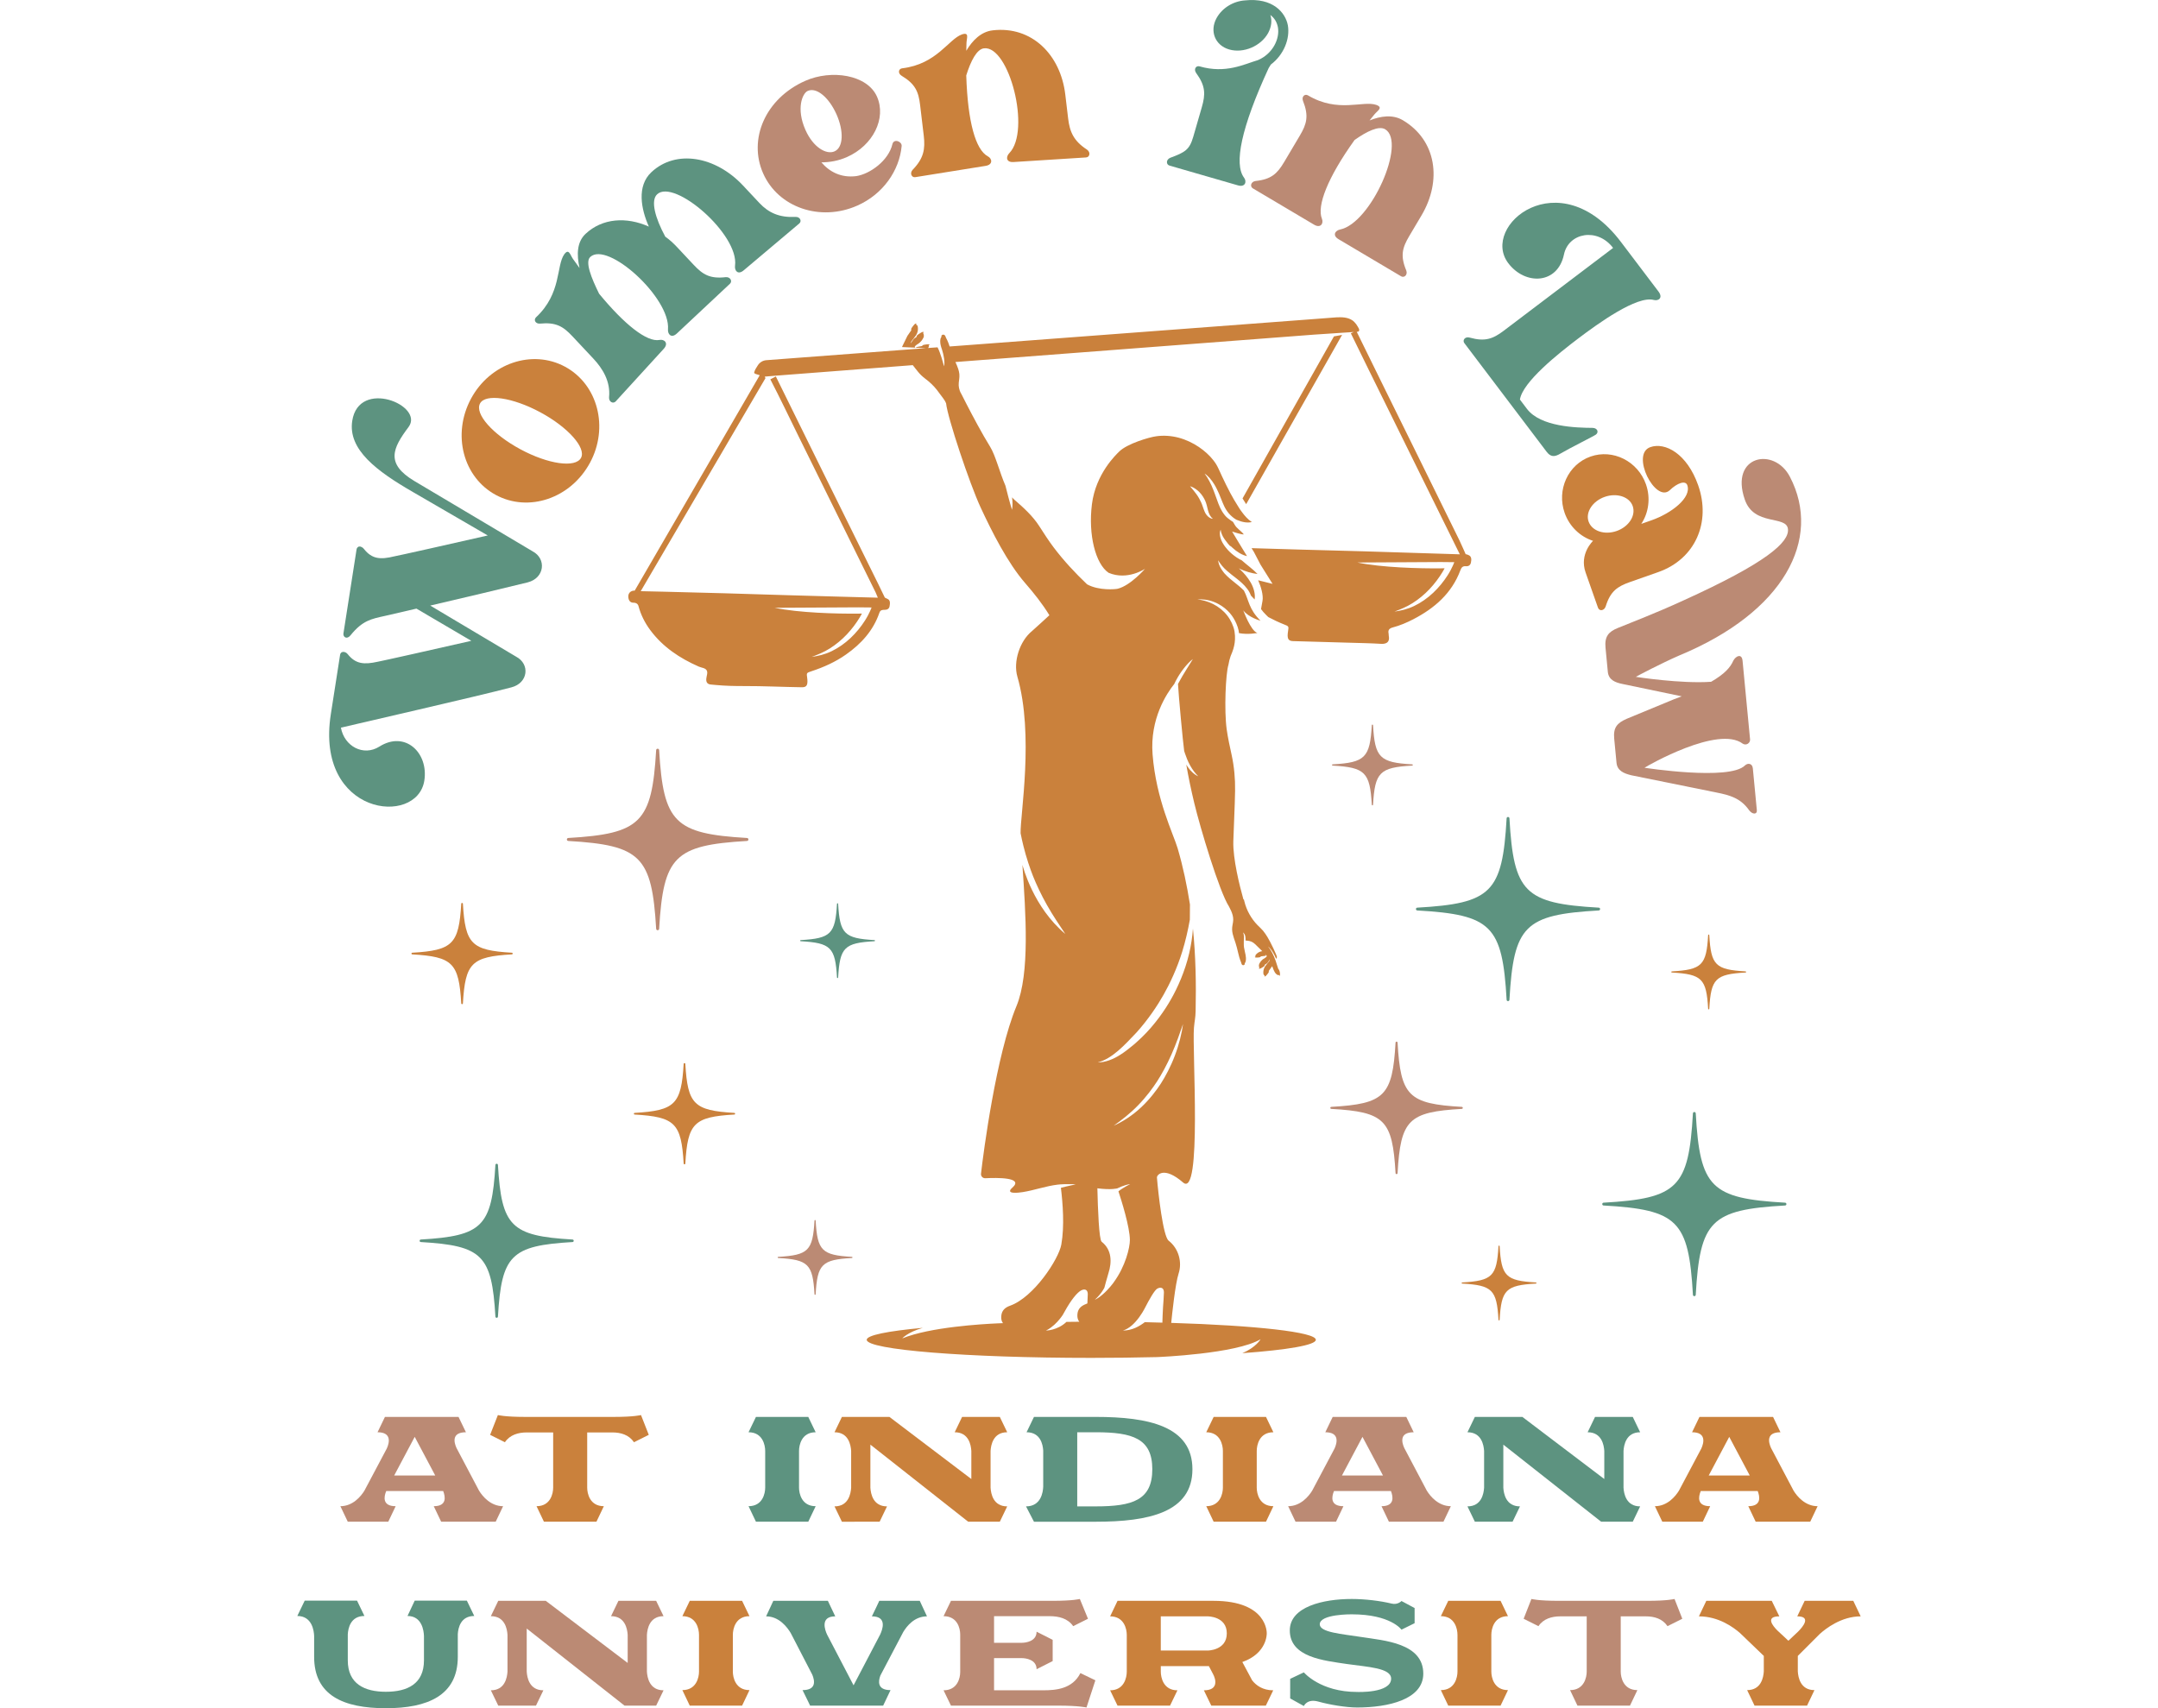 <?xml version="1.0" encoding="utf-8"?>
<!-- Generator: Adobe Illustrator 27.2.0, SVG Export Plug-In . SVG Version: 6.00 Build 0)  -->
<svg version="1.1" id="Layer_1" xmlns="http://www.w3.org/2000/svg" xmlns:xlink="http://www.w3.org/1999/xlink" x="0px" y="0px"
	 viewBox="0 0 225 178.134" style="enable-background:new 0 0 225 178.134;" xml:space="preserve">
<style type="text/css">
	.st0{fill:#5D9380;}
	.st1{fill:#CA813C;}
	.st2{fill:#BB8A74;}
</style>
<g>
	<g>
		<g>
			<g>
				<g>
					<path class="st0" d="M42.601,44.525c-1.655,2.208-2.447,3.819,0.622,5.648l12.309,7.319c1.461,0.768,1.262,2.78-0.505,3.236
						c-2.205,0.542-6.69,1.615-10.169,2.421l8.958,5.331c1.461,0.768,1.268,2.742-0.5,3.199c-3.578,0.944-16.128,3.802-17.771,4.201
						c0.351,1.944,2.341,3.025,4.009,1.975c2.694-1.7,5.141,0.649,4.688,3.546c-0.752,4.817-11.403,3.654-9.75-6.919l0.969-6.209
						c0.059-0.376,0.522-0.381,0.782-0.07c0.837,1.056,1.714,1.116,3.151,0.801c0.156-0.014,6.347-1.399,9.746-2.178l-5.72-3.36
						l-3.279,0.76c-1.437,0.315-2.35,0.481-3.592,2.022c-0.383,0.48-0.799,0.183-0.741-0.193l1.369-8.768
						c0.024-0.151,0.11-0.214,0.198-0.278c0.119-0.02,0.237-0.04,0.338,0.053c0.076,0.012,0.177,0.105,0.24,0.192
						c0.837,1.056,1.715,1.116,3.157,0.763c0.156-0.014,6.347-1.398,9.746-2.178l-7.811-4.535c-3.748-2.166-6.788-4.414-6.318-7.424
						C37.421,39.437,44.263,42.279,42.601,44.525z"/>
				</g>
			</g>
			<path class="st1" d="M58.909,38.238c3.419,1.843,4.594,6.326,2.607,10.014c-2.005,3.722-6.396,5.206-9.815,3.363
				c-3.42-1.842-4.594-6.326-2.589-10.047C51.099,37.879,55.489,36.395,58.909,38.238z M56.343,42.998
				c-2.916-1.572-5.733-1.965-6.293-0.925c-0.578,1.073,1.299,3.209,4.216,4.781c2.883,1.554,5.733,1.965,6.312,0.892
				C61.138,46.706,59.227,44.552,56.343,42.998z"/>
			<g>
				<g>
					<path class="st0" d="M83.336,23.304l-5.794,4.886c-0.611,0.516-0.975,0.025-0.905-0.482c0.44-3.26-6.345-9.112-8.124-7.445
						c-0.694,0.651-0.214,2.445,0.853,4.42c0.448,0.311,0.84,0.674,1.231,1.091l1.719,1.834c0.964,1.028,1.704,1.483,3.354,1.294
						c0.486-0.038,0.714,0.428,0.436,0.688l-5.531,5.183c-0.584,0.547-0.972,0.076-0.929-0.434c0.269-3.279-6.302-9.232-8.108-7.539
						c-0.556,0.521,0.117,2.187,0.927,3.83c2.644,3.212,4.983,5.068,6.293,4.82c0.507-0.104,0.986,0.333,0.446,0.924l-5.009,5.484
						c-0.257,0.281-0.725,0.06-0.693-0.427c0.168-1.652-0.67-3.001-1.634-4.03l-2.187-2.334c-0.964-1.028-1.703-1.483-3.379-1.322
						c-0.487,0.038-0.688-0.4-0.41-0.66c2.669-2.5,2.087-5.349,2.935-6.561c0.48-0.658,0.619,0.047,0.901,0.46l0.696,0.966
						c-0.305-1.384-0.289-2.704,0.628-3.564c1.751-1.641,4.263-1.802,6.6-0.755c-0.804-1.805-1.291-4.219,0.265-5.677
						c2.557-2.396,6.683-1.669,9.548,1.388l1.719,1.834c0.963,1.028,2.098,1.522,3.727,1.444
						C83.424,22.581,83.627,23.058,83.336,23.304z"/>
				</g>
			</g>
			<path class="st2" d="M94.01,15.226c-0.239,2.564-1.94,5.025-4.623,6.213c-3.866,1.712-8.246,0.194-9.819-3.359
				c-1.573-3.553,0.212-7.801,4.392-9.651c2.716-1.203,6.459-0.653,7.477,1.646c1.003,2.264-0.409,5.097-3.126,6.3
				c-0.905,0.401-1.799,0.547-2.669,0.557c0.857,0.995,2.055,1.631,3.634,1.432c1.443-0.222,3.367-1.616,3.771-3.336
				C93.196,14.42,94.05,14.75,94.01,15.226z M83.977,13.545c0.817,1.846,2.197,2.61,3.033,2.239c0.94-0.416,0.969-2.137,0.214-3.844
				c-0.772-1.741-2.065-2.876-3.006-2.46C83.661,9.727,82.989,11.316,83.977,13.545z"/>
			<path class="st1" d="M113.236,16.418l-7.564,0.479c-0.798,0.051-0.799-0.56-0.44-0.926c2.293-2.359-0.028-11.243-2.637-10.933
				c-0.756,0.09-1.378,1.314-1.851,2.828c0.154,4.853,0.977,7.747,2.244,8.431c0.462,0.234,0.565,0.874-0.225,1l-7.333,1.177
				c-0.376,0.06-0.605-0.404-0.277-0.766c1.159-1.189,1.326-2.165,1.16-3.564l-0.378-3.177c-0.166-1.4-0.491-2.205-1.936-3.069
				c-0.415-0.258-0.317-0.73,0.061-0.774c3.631-0.431,4.852-3.069,6.254-3.542c0.776-0.245,0.47,0.405,0.453,0.905l-0.019,0.808
				c0.64-1.073,1.529-1.984,2.739-2.128c4.085-0.485,7.09,2.534,7.583,6.694l0.297,2.496c0.166,1.4,0.58,2.347,1.973,3.251
				C113.737,15.89,113.616,16.394,113.236,16.418z"/>
			<g>
				<g>
					<path class="st0" d="M121.937,17.267c-0.366-0.106-0.375-0.624,0.076-0.811c1.556-0.581,2.008-0.838,2.4-2.192l0.889-3.074
						c0.392-1.354,0.405-2.222-0.59-3.581c-0.281-0.399-0.008-0.795,0.358-0.689c2.744,0.794,4.667-0.236,6.098-0.655
						c1.493-0.638,2.299-2.19,2.067-3.446c-0.118-0.55-0.363-0.938-0.785-1.258c0.192,0.571,0.121,1.225-0.226,1.878
						c-0.752,1.368-2.565,2.152-4.066,1.719c-1.464-0.424-2.065-1.906-1.313-3.274c0.585-1.06,1.738-1.758,2.952-1.842
						c2.905-0.31,4.234,1.264,4.481,2.604c0.236,1.377-0.407,3.054-1.776,4.086L132.274,7.1c-2.872,6.227-3.629,10.005-2.571,11.421
						c0.318,0.409,0.138,1.031-0.63,0.809L121.937,17.267z"/>
				</g>
			</g>
			<path class="st2" d="M146.084,28.812l-6.518-3.866c-0.687-0.408-0.344-0.913,0.158-1.013c3.223-0.656,6.956-9.113,4.696-10.454
				c-0.655-0.389-1.893,0.205-3.188,1.12c-2.828,3.946-3.943,6.871-3.407,8.207c0.205,0.476-0.126,1.033-0.813,0.624l-6.388-3.789
				c-0.327-0.194-0.205-0.698,0.277-0.765c1.651-0.171,2.275-0.775,2.994-1.987l1.632-2.752c0.719-1.212,0.95-2.049,0.328-3.613
				c-0.172-0.456,0.192-0.772,0.52-0.577c3.144,1.865,5.717,0.513,7.117,0.99c0.765,0.277,0.127,0.607-0.191,0.994l-0.507,0.629
				c1.16-0.463,2.42-0.646,3.468-0.024c3.537,2.099,4.087,6.321,1.95,9.924l-1.282,2.162c-0.719,1.212-0.95,2.049-0.309,3.581
				C146.795,28.659,146.411,29.006,146.084,28.812z"/>
			<g>
				<g>
					<path class="st0" d="M166.395,45.317c-0.212,0.161-2.781,1.437-3.67,1.967c-0.653,0.399-1.057,0.37-1.471-0.176l-8.575-11.326
						c-0.23-0.304,0.073-0.724,0.568-0.574c1.571,0.435,2.4,0.142,3.524-0.709l11.416-8.644c-1.632-2.156-4.646-1.594-5.123,0.679
						c-0.648,3.118-4.037,3.248-5.807,0.91c-2.943-3.887,5.291-10.742,11.751-2.209l3.908,5.162
						c0.506,0.668-0.003,1.006-0.476,0.886c-1.754-0.487-5.801,2.433-7.926,4.043c-2.034,1.54-5.761,4.505-6.042,6.342l0.735,0.972
						c1.426,1.883,5.166,1.965,6.849,1.98C166.545,44.631,166.729,45.064,166.395,45.317z"/>
				</g>
			</g>
			<path class="st1" d="M166.609,63.365L165.32,59.7c-0.683-1.94,0.777-3.301,0.777-3.301c-1.32-0.424-2.458-1.478-2.963-2.915
				c-0.847-2.407,0.362-5.053,2.698-5.874c2.335-0.821,4.934,0.485,5.78,2.892c0.506,1.437,0.278,2.971-0.486,4.128l1.077-0.379
				c2.084-0.733,4.177-2.357,3.722-3.651c-0.189-0.539-1.051-0.236-1.834,0.524c-1.495,1.374-4.109-3.763-2.025-4.496
				c1.545-0.543,3.829,0.672,4.991,3.977c1.352,3.844-0.283,7.689-4.163,9.054l-2.946,1.036c-1.329,0.468-2.044,0.961-2.536,2.547
				C167.253,63.704,166.748,63.76,166.609,63.365z M168.561,55.371c1.257-0.442,2.021-1.599,1.668-2.605
				c-0.341-0.97-1.661-1.394-2.918-0.952c-1.257,0.442-2.021,1.599-1.681,2.569C165.984,55.389,167.304,55.813,168.561,55.371z"/>
			<path class="st2" d="M182.369,84.492c-0.885-1.255-1.987-1.57-3.429-1.854l-8.858-1.794c-0.783-0.193-1.461-0.473-1.54-1.307
				l-0.239-2.502c-0.112-1.176,0.304-1.636,1.294-2.075l4.932-2.04l0.813-0.307l-6.168-1.286c-0.78-0.155-1.457-0.435-1.537-1.269
				l-0.239-2.503c-0.112-1.176,0.3-1.674,1.294-2.075c0.957-0.397,3.801-1.473,6.843-2.873c8.655-3.926,11.015-6.064,10.884-7.429
				c-0.141-1.479-3.546-0.273-4.504-3.09c-1.586-4.593,3.068-5.535,4.71-2.363c3.374,6.489-0.605,14.101-11.537,18.626
				c-1.911,0.833-4.388,2.141-4.532,2.231c0,0,4.701,0.738,7.855,0.513c1.413-0.824,2-1.492,2.315-2.211
				c0.26-0.484,0.882-0.773,0.959,0.023l0.782,8.19c0.036,0.379-0.393,0.688-0.76,0.455c-2.557-1.937-9.921,2.287-10.245,2.509
				c0,0,8.855,1.374,10.463-0.234c0.316-0.298,0.782-0.227,0.832,0.303l0.417,4.361C183.216,84.947,182.72,84.956,182.369,84.492z"
				/>
		</g>
	</g>
	<path class="st2" d="M77.885,87.384c-7.555-0.444-8.717-1.605-9.161-9.161c-0.012-0.196-0.299-0.196-0.311,0
		c-0.444,7.555-1.605,8.717-9.161,9.161c-0.196,0.012-0.196,0.299,0,0.311c7.555,0.444,8.717,1.605,9.161,9.161
		c0.012,0.196,0.299,0.196,0.311,0c0.444-7.555,1.605-8.717,9.161-9.161C78.081,87.683,78.081,87.396,77.885,87.384z"/>
	<path class="st0" d="M59.692,129.257c-6.413-0.377-7.399-1.363-7.775-7.775c-0.01-0.167-0.254-0.167-0.264,0
		c-0.377,6.413-1.363,7.399-7.775,7.775c-0.167,0.01-0.167,0.254,0,0.264c6.413,0.377,7.399,1.363,7.775,7.775
		c0.01,0.167,0.254,0.167,0.264,0c0.377-6.413,1.363-7.399,7.775-7.775C59.859,129.51,59.859,129.266,59.692,129.257z"/>
	<path class="st1" d="M53.375,99.349c-4.216-0.248-4.864-0.896-5.111-5.111c-0.006-0.109-0.167-0.109-0.173,0
		c-0.248,4.216-0.896,4.864-5.111,5.111c-0.109,0.006-0.109,0.167,0,0.173c4.216,0.248,4.864,0.896,5.111,5.111
		c0.006,0.109,0.167,0.109,0.173,0c0.248-4.216,0.896-4.864,5.111-5.111C53.484,99.516,53.484,99.356,53.375,99.349z"/>
	<path class="st1" d="M76.565,116.052c-4.216-0.248-4.864-0.896-5.111-5.111c-0.006-0.109-0.167-0.109-0.173,0
		c-0.248,4.216-0.896,4.864-5.111,5.111c-0.109,0.006-0.109,0.167,0,0.173c4.216,0.248,4.864,0.896,5.111,5.111
		c0.006,0.109,0.167,0.109,0.173,0c0.248-4.216,0.896-4.864,5.111-5.111C76.675,116.219,76.675,116.059,76.565,116.052z"/>
	<path class="st0" d="M186.118,125.415c-7.734-0.441-8.874-1.58-9.314-9.314c-0.011-0.186-0.283-0.186-0.294,0
		c-0.441,7.734-1.58,8.874-9.314,9.314c-0.186,0.011-0.186,0.283,0,0.294c7.734,0.441,8.874,1.58,9.314,9.314
		c0.011,0.186,0.283,0.186,0.294,0c0.441-7.734,1.58-8.874,9.314-9.314C186.304,125.699,186.304,125.426,186.118,125.415z"/>
	<path class="st0" d="M166.693,94.649c-7.734-0.441-8.874-1.58-9.314-9.314c-0.011-0.186-0.283-0.186-0.294,0
		c-0.441,7.734-1.58,8.874-9.314,9.314c-0.186,0.011-0.186,0.283,0,0.294c7.734,0.441,8.873,1.58,9.314,9.314
		c0.011,0.186,0.283,0.186,0.294,0c0.441-7.734,1.58-8.874,9.314-9.314C166.879,94.932,166.879,94.66,166.693,94.649z"/>
	<path class="st2" d="M147.243,79.707c-3.393-0.193-3.893-0.693-4.086-4.086c-0.005-0.082-0.124-0.082-0.129,0
		c-0.193,3.393-0.693,3.893-4.086,4.086c-0.082,0.005-0.082,0.124,0,0.129c3.393,0.193,3.893,0.693,4.086,4.086
		c0.005,0.082,0.124,0.082,0.129,0c0.193-3.393,0.693-3.893,4.086-4.086C147.324,79.831,147.324,79.711,147.243,79.707z"/>
	<path class="st2" d="M152.415,115.424c-5.564-0.317-6.383-1.137-6.7-6.7c-0.008-0.134-0.204-0.134-0.211,0
		c-0.317,5.564-1.137,6.383-6.7,6.7c-0.134,0.008-0.134,0.204,0,0.211c5.564,0.317,6.383,1.137,6.7,6.7
		c0.008,0.134,0.204,0.134,0.211,0c0.317-5.564,1.137-6.383,6.7-6.7C152.549,115.628,152.549,115.432,152.415,115.424z"/>
	<path class="st1" d="M182,101.296c-3.143-0.179-3.606-0.642-3.785-3.785c-0.004-0.076-0.115-0.076-0.119,0
		c-0.179,3.143-0.642,3.606-3.785,3.785c-0.076,0.004-0.076,0.115,0,0.119c3.143,0.179,3.606,0.642,3.785,3.785
		c0.004,0.076,0.115,0.076,0.119,0c0.179-3.143,0.642-3.606,3.785-3.785C182.076,101.411,182.076,101.301,182,101.296z"/>
	<path class="st1" d="M160.141,133.733c-3.143-0.179-3.606-0.642-3.785-3.785c-0.004-0.076-0.115-0.076-0.119,0
		c-0.179,3.143-0.642,3.606-3.785,3.785c-0.076,0.004-0.076,0.115,0,0.119c3.143,0.179,3.606,0.642,3.785,3.785
		c0.004,0.076,0.115,0.076,0.119,0c0.179-3.143,0.642-3.606,3.785-3.785C160.217,133.848,160.217,133.737,160.141,133.733z"/>
	<path class="st0" d="M91.172,98.032c-3.143-0.179-3.606-0.642-3.785-3.785c-0.004-0.076-0.115-0.076-0.119,0
		c-0.179,3.143-0.642,3.606-3.785,3.785c-0.076,0.004-0.076,0.115,0,0.119c3.143,0.179,3.606,0.642,3.785,3.785
		c0.004,0.076,0.115,0.076,0.119,0c0.179-3.143,0.642-3.606,3.785-3.785C91.248,98.148,91.248,98.037,91.172,98.032z"/>
	<path class="st2" d="M88.826,131.064c-3.143-0.179-3.606-0.642-3.785-3.785c-0.004-0.076-0.115-0.076-0.119,0
		c-0.179,3.143-0.642,3.606-3.785,3.785c-0.076,0.004-0.076,0.115,0,0.119c3.143,0.179,3.606,0.642,3.785,3.785
		c0.004,0.076,0.115,0.076,0.119,0c0.179-3.143,0.642-3.606,3.785-3.785C88.901,131.179,88.901,131.068,88.826,131.064z"/>
	<g>
		<g>
			<path class="st1" d="M95.428,36.235l-0.005-0.004l0,0l0.001,0c0,0,0,0,0,0c-0.02-0.022-0.039-0.046-0.058-0.069
				c0.056-0.083,0.121-0.157,0.216-0.216c0.098-0.061,0.198-0.123,0.287-0.196c0.091-0.075,0.24-0.255,0.24-0.255
				s0.132-0.191,0.178-0.294c0.089-0.201,0.001-0.442-0.05-0.466c0.024-0.03,0.051-0.059,0.073-0.09
				c0.007-0.01,0.001-0.025-0.012-0.028c-0.127-0.024-0.235,0.045-0.335,0.109c-0.062,0.039-0.123,0.079-0.184,0.118
				c-0.047,0.03-0.094,0.062-0.133,0.101c-0.044,0.044-0.077,0.096-0.083,0.156c-0.001,0.008,0.01,0.009,0.016,0.015
				c-0.081,0.06-0.197,0.144-0.308,0.222c0,0,0,0,0,0c-0.092,0.16-0.197,0.285-0.214,0.306c-0.002,0.002-0.007,0.008-0.007,0.008
				c-0.007,0.021-0.011,0.041-0.014,0.06c0,0.004-0.002,0.008-0.003,0.011c-0.009,0.073,0.007,0.126,0.007,0.126l-0.056-0.193
				l0.187-0.247l0.021-0.028c0.044-0.062,0.09-0.122,0.137-0.181c0.071-0.088,0.142-0.177,0.2-0.273
				c0.059-0.099,0.104-0.205,0.134-0.314c0.03-0.108,0.045-0.22,0.045-0.331c0-0.056-0.004-0.112-0.012-0.168
				c-0.008-0.056-0.019-0.113-0.048-0.163c-0.03-0.052-0.084-0.085-0.141-0.092c0.012-0.036,0.026-0.071,0.036-0.107
				c0.003-0.011-0.008-0.024-0.021-0.022c-0.128,0.017-0.205,0.116-0.276,0.207c-0.044,0.056-0.088,0.112-0.131,0.168
				c-0.033,0.043-0.066,0.088-0.089,0.136c-0.025,0.055-0.038,0.114-0.021,0.172c0.002,0.008,0.013,0.006,0.021,0.009
				c-0.116,0.174-0.233,0.348-0.357,0.517c-0.017,0.024-0.035,0.047-0.052,0.07l-0.542,1.112c-0.008,0.024-0.014,0.048-0.021,0.072
				l1.402,0.062L95.428,36.235z"/>
			<path class="st1" d="M139.935,34.923l-0.854,0.155c-1.054,1.87-6.205,11.005-9.53,16.899c0.128,0.213,0.254,0.413,0.379,0.599
				c1.401-2.475,2.801-4.95,4.203-7.424c1.911-3.374,3.822-6.748,5.736-10.121C139.889,34.995,139.913,34.959,139.935,34.923z"/>
			<path class="st1" d="M153.118,57.885c-0.254-0.111-0.302-0.09-0.302-0.09s-0.485-1.111-0.654-1.454
				c-1.554-3.159-3.109-6.318-4.665-9.476c-1.05-2.13-2.104-4.258-3.153-6.389c-0.942-1.913-1.945-3.955-2.886-5.873
				c0.106-0.007,0.229-0.011,0.255-0.14c0.026-0.132-0.078-0.282-0.142-0.393c-0.052-0.091-0.108-0.18-0.17-0.266
				c-0.119-0.163-0.261-0.309-0.43-0.419c-0.471-0.306-1.079-0.322-1.622-0.292c-0.036,0.002-0.072,0.004-0.108,0.007l-2.042,0.156
				c-9.52,0.72-37.752,2.842-37.752,2.842l-0.436,0.031c-0.039-0.116-0.076-0.232-0.12-0.346c-0.073-0.188-0.155-0.374-0.258-0.56
				c-0.021-0.057-0.041-0.115-0.068-0.17c-0.024-0.048-0.053-0.096-0.102-0.125c-0.041-0.024-0.091-0.035-0.139-0.031
				c-0.099,0.009-0.206,0.096-0.171,0.206c0,0.012,0.002,0.024,0.002,0.036c-0.095,0.108-0.119,0.265-0.126,0.397
				c-0.004,0.08,0,0.16,0.009,0.24c0.016,0.141,0.05,0.279,0.092,0.425c0.098,0.274,0.344,1.029,0.334,1.647
				c-0.002,0.124-0.014,0.243-0.04,0.351c0,0-0.034-0.137-0.091-0.341c-0.042-0.152-0.097-0.342-0.16-0.544
				c-0.122-0.389-0.273-0.818-0.423-1.095l-0.992,0.07c0.034-0.039,0.066-0.08,0.084-0.128c0.018-0.049,0.008-0.102-0.022-0.14
				c0.032-0.015,0.065-0.028,0.096-0.045c0.01-0.005,0.011-0.02,0.003-0.026c-0.089-0.065-0.204-0.05-0.31-0.036
				c-0.065,0.009-0.13,0.017-0.196,0.026c-0.05,0.007-0.1,0.015-0.148,0.032c-0.053,0.019-0.102,0.048-0.126,0.111
				c-0.181,0.037-0.47,0.078-0.626,0.115c-0.005,0.013-0.003,0.034,0.009,0.061c0,0,1.019,0.045,1.016,0.045
				c0,0-0.929,0.07-0.939,0.071c0,0-14.475,1.1-15.689,1.184c-0.377,0.026-0.714,0.234-0.91,0.557
				c-0.132,0.218-0.295,0.439-0.359,0.689c-0.011,0.044-0.02,0.075,0.009,0.11c0.042,0.051,0.198,0.101,0.198,0.101l0.363,0.112
				c-1.797,3.1-13.039,22.466-13.039,22.466s-0.125-0.018-0.272,0.034c-0.323,0.114-0.453,0.417-0.369,0.786
				c0.065,0.286,0.242,0.445,0.532,0.435c0.235-0.009,0.444,0.118,0.504,0.345c0.244,0.913,0.662,1.747,1.226,2.507
				c1.312,1.769,3.076,2.937,5.062,3.811c0.281,0.124,0.667,0.133,0.821,0.385c0.155,0.254-0.022,0.601-0.04,0.908
				c-0.02,0.352,0.126,0.545,0.478,0.578l0.531,0.049c0.991,0.092,1.986,0.113,2.982,0.11c1.992-0.006,3.982,0.097,5.974,0.124
				c0.428,0.006,0.578-0.162,0.584-0.59c0.002-0.131-0.008-0.263-0.027-0.392c-0.076-0.509-0.067-0.519,0.426-0.681
				c1.288-0.422,2.515-0.97,3.627-1.754c1.577-1.112,2.835-2.482,3.472-4.343c0.104-0.305,0.314-0.314,0.561-0.313
				c0.257,0.002,0.459-0.113,0.504-0.368c0.049-0.279,0.102-0.632-0.21-0.769c-0.294-0.13-0.289-0.149-0.289-0.149
				s-0.528-1.096-0.686-1.417c-1.919-3.885-3.839-7.769-5.757-11.654c-1.46-2.957-4.442-9.016-4.917-9.981l-0.573,0.304
				c1.032,1.987,1.912,3.849,2.902,5.856c1.921,3.895,3.844,7.789,5.766,11.683c0.771,1.562,2.313,4.687,2.313,4.687l0.228,0.54
				c0,0-2.833-0.068-3.979-0.107c-1.766-0.049-3.532-0.096-5.298-0.148c-2.231-0.066-4.462-0.141-6.693-0.204
				c-2.1-0.06-4.201-0.11-6.301-0.164c-0.67-0.017-2.451-0.055-2.451-0.055L79.81,39.434l-0.076-0.159l1.123-0.098
				c0,0,14.311-1.1,14.311-1.1s0.203,0.26,0.284,0.362c0.191,0.241,0.379,0.486,0.604,0.701c0.228,0.219,0.49,0.403,0.735,0.605
				c0.438,0.362,0.82,0.786,1.137,1.242c0.261,0.376,0.562,0.681,0.715,1.075c0.152,1.491,2.444,8.357,3.59,10.833
				c1.17,2.528,2.819,5.797,4.65,7.905c0.92,1.058,1.797,2.156,2.53,3.356c0,0-1.617,1.491-1.821,1.658
				c-1.265,1.028-1.971,3.18-1.517,4.747c1.755,6.063,0.283,14.454,0.336,16.333c0.088,0.443,0.183,0.891,0.296,1.333
				c0.298,1.211,0.691,2.355,1.011,3.163c0.324,0.806,0.827,1.907,1.444,2.99c0.608,1.09,1.339,2.147,1.909,3.011
				c-3.337-2.792-4.392-6.968-4.472-7.199c0.34,4.999,0.801,11.31-0.623,14.735c-2.112,5.082-3.442,15.244-3.693,17.461
				c-0.03,0.266,0.184,0.491,0.451,0.477c1.205-0.062,4.053-0.104,2.821,0.978c-0.832,0.731,0.691,0.53,1.075,0.469
				c1.232-0.195,2.422-0.636,3.659-0.781c0,0,0.107-0.012,0.28-0.025c0.015-0.001,0.025-0.002,0.041-0.003
				c0.135-0.012,0.271-0.013,0.407-0.019c0.193-0.006,0.409-0.008,0.646-0.001c0.162,0.006,0.325,0.008,0.486,0.027
				c0.003,0,0.005,0,0.008,0c0,0-0.002,0-0.002,0c-0.016,0.003-0.854,0.168-1.542,0.355c0.194,1.607,0.387,3.974,0.043,5.917
				c-0.268,1.512-2.865,5.495-5.343,6.376c-0.515,0.183-0.866,0.486-0.916,1.066c-0.024,0.278,0.011,0.533,0.175,0.754
				c-0.172,0.006-0.336,0.013-0.506,0.019c-1.659,0.072-7.104,0.39-9.996,1.572c0,0,0.542-0.641,2.143-1.102
				c-3.635,0.332-5.847,0.768-5.847,1.246c0,1.042,10.482,1.886,23.413,1.886c2.384,0,4.684-0.029,6.852-0.082
				c0.2-0.008,8.239-0.335,10.803-1.863c0,0-0.476,0.849-1.904,1.454c4.708-0.345,7.663-0.842,7.663-1.396
				c0-0.805-6.264-1.492-15.078-1.763c0.083-0.839,0.416-4.056,0.775-5.167c0.37-1.142,0.028-2.566-1.048-3.409
				c-0.573-0.45-1.079-4.884-1.216-6.576c-0.023-0.284,0.741-1.21,2.723,0.511c1.992,1.729,0.933-13.798,1.137-16.146
				c0.068-0.78,0.156-0.961,0.174-1.743c0.064-2.871,0.005-5.74-0.28-8.588c-0.062,0.853-0.193,1.741-0.398,2.605
				c-0.433,1.853-1.205,3.563-1.864,4.721c-0.651,1.162-1.716,2.709-3.087,4.031c-0.35,0.322-0.691,0.656-1.067,0.945
				c-0.366,0.299-0.732,0.588-1.124,0.834c-0.768,0.502-1.63,0.832-2.387,0.817c1.481-0.361,2.791-1.792,4.039-3.113
				c1.226-1.358,2.212-2.847,2.836-3.959c0.63-1.109,1.394-2.723,1.934-4.473c0.345-1.109,0.604-2.262,0.795-3.338
				c0.003-0.441,0.008-1.142,0.011-1.583c-0.31-1.974-0.716-3.93-1.281-5.85c-0.442-1.501-2.246-5.067-2.616-9.81
				c-0.289-3.708,1.476-6.353,2.262-7.335c0.09-0.196,0.181-0.373,0.264-0.516c0.32-0.606,1.04-1.612,1.677-2.082
				c-0.404,0.672-1.052,1.663-1.364,2.254c-0.058,0.1-0.122,0.219-0.188,0.345c0.064,1.25,0.516,6.067,0.645,6.992
				c0.029,0.095,0.059,0.185,0.088,0.265c0.11,0.334,0.286,0.792,0.526,1.229c0.238,0.44,0.548,0.849,0.85,1.139
				c-0.389-0.161-0.804-0.545-1.1-0.985c-0.053-0.077-0.099-0.156-0.146-0.235c0.23,1.347,0.515,2.686,0.834,4.019
				c0.605,2.53,2.611,9.231,3.62,10.785c0.152,0.286,0.301,0.583,0.381,0.899c0.04,0.157,0.063,0.319,0.061,0.481
				c-0.002,0.177-0.039,0.351-0.071,0.525c-0.03,0.165-0.052,0.33-0.047,0.498c0.005,0.156,0.028,0.312,0.064,0.464
				c0.072,0.312,0.188,0.612,0.289,0.916c0.055,0.166,0.102,0.333,0.146,0.502c0.043,0.169,0.083,0.338,0.123,0.508
				c0.041,0.172,0.083,0.344,0.132,0.513c0.05,0.17,0.107,0.337,0.18,0.506c0.014,0.051,0.027,0.103,0.046,0.153
				c0.017,0.044,0.038,0.087,0.076,0.116c0.032,0.024,0.072,0.036,0.112,0.035c0.08-0.003,0.172-0.073,0.149-0.171
				c0.001-0.01,0-0.021,0-0.031c0.083-0.089,0.11-0.226,0.122-0.342c0.007-0.07,0.008-0.141,0.005-0.211
				c-0.01-0.211-0.059-0.42-0.106-0.624c-0.02-0.086-0.035-0.174-0.052-0.261c-0.081-0.273-0.071-0.637-0.067-0.848
				c0.007-0.254,0.067-0.671-0.087-0.927c0.132,0.073,0.228,0.266,0.253,0.449c0.024,0.148,0.02,0.28,0.017,0.393
				c0.124,0.01,0.249,0.02,0.372,0.044c0.155,0.031,0.3,0.086,0.43,0.176c0.139,0.097,0.259,0.22,0.378,0.338
				c0,0,0.301,0.294,0.567,0.555c-0.028,0.003-0.056,0.004-0.083,0.009c-0.086,0.017-0.169,0.046-0.247,0.084
				c-0.078,0.038-0.151,0.086-0.216,0.142c-0.033,0.028-0.065,0.059-0.094,0.091c-0.029,0.033-0.058,0.067-0.074,0.108
				c-0.017,0.042-0.012,0.089,0.01,0.124c-0.027,0.011-0.054,0.021-0.084,0.057c0.069,0.062,0.163,0.055,0.249,0.048
				c0.053-0.004,0.106-0.008,0.16-0.012c0.041-0.003,0.082-0.008,0.121-0.02c0.044-0.013,0.085-0.036,0.108-0.091
				c0.149-0.022,0.385-0.042,0.514-0.066c0.012-0.026,0.005-0.085-0.114-0.214c0,0,0.176,0.179,0.185,0.194
				c0.016,0.022,0.028,0.046,0.043,0.068c-0.049,0.067-0.105,0.127-0.182,0.172c-0.083,0.049-0.166,0.097-0.242,0.156
				c-0.078,0.061-0.208,0.21-0.208,0.21s-0.117,0.16-0.159,0.248c-0.082,0.172-0.024,0.388,0.016,0.412
				c-0.021,0.025-0.044,0.049-0.064,0.075c-0.006,0.008-0.002,0.022,0.008,0.025c0.101,0.028,0.193-0.027,0.277-0.077
				c0.052-0.031,0.104-0.062,0.156-0.094c0.04-0.024,0.079-0.049,0.113-0.081c0.038-0.036,0.068-0.08,0.063-0.147
				c0.069-0.048,0.167-0.115,0.261-0.178c0.083-0.136,0.174-0.239,0.195-0.264c0.007-0.018,0.011-0.035,0.017-0.062
				c0.011-0.064,0.001-0.111,0.001-0.111l0.035,0.173l-0.165,0.207l-0.018,0.023c-0.038,0.052-0.079,0.103-0.12,0.151
				c-0.062,0.074-0.124,0.147-0.176,0.229c-0.053,0.083-0.095,0.174-0.125,0.268c-0.03,0.093-0.047,0.19-0.053,0.288
				c-0.003,0.049-0.002,0.099,0.001,0.148c0.004,0.049,0.01,0.1,0.031,0.145c0.021,0.047,0.064,0.079,0.11,0.089
				c-0.012,0.031-0.025,0.061-0.035,0.092c-0.003,0.01,0.006,0.021,0.016,0.021c0.105-0.008,0.172-0.09,0.235-0.166
				c0.038-0.047,0.077-0.094,0.115-0.141c0.029-0.036,0.058-0.073,0.079-0.115c0.023-0.046,0.037-0.098,0.01-0.159
				c0.103-0.146,0.206-0.292,0.316-0.434c0.015-0.02,0.03-0.039,0.046-0.059c0.024,0.061,0.048,0.123,0.071,0.185
				c0.055,0.147,0.11,0.297,0.192,0.432c0.077,0.127,0.18,0.241,0.318,0.301c0.029,0.013,0.062,0.027,0.094,0.018
				c0.021-0.006,0.035-0.022,0.046-0.039c0.007,0.015,0.013,0.03,0.02,0.045c0.009,0.019,0.02,0.038,0.023,0.058
				c0.003,0.019,0.028,0.014,0.033,0c0.008-0.023,0.01-0.05,0.012-0.074c0.003-0.024,0.005-0.049,0.006-0.073
				c0.003-0.05,0-0.1-0.006-0.149c-0.012-0.1-0.041-0.198-0.084-0.289c-0.012-0.025-0.024-0.049-0.038-0.072
				c-0.007-0.013-0.015-0.025-0.023-0.037c-0.008-0.012-0.016-0.021-0.035-0.033l-0.015-0.047c-0.055-0.17-0.109-0.339-0.164-0.509
				c-0.033-0.1-0.064-0.201-0.097-0.302c-0.192-0.533-0.424-1.028-0.778-1.471c0,0,0.41,0.274,0.845,1.3
				c0.025-0.063,0.05-0.125,0.075-0.188c0.039-0.101-0.705-1.653-0.997-2.11c-0.142-0.222-0.283-0.447-0.454-0.649
				c-0.174-0.205-0.377-0.381-0.565-0.572c-0.337-0.342-0.625-0.735-0.858-1.154c-0.234-0.42-0.411-0.87-0.524-1.338
				c-0.014-0.058-0.028-0.117-0.042-0.175c-0.003-0.015-0.015-0.02-0.026-0.018c-0.009-0.007-0.021-0.007-0.031-0.011
				c-0.394-1.407-1.106-4.232-1.051-6.062c0.052-1.752,0.154-3.502,0.183-5.255c0.021-1.256-0.092-2.512-0.359-3.74
				c-0.193-0.887-0.39-1.773-0.516-2.673c-0.274-1.97-0.106-5.818,0.181-6.725c0.031-0.156,0.057-0.316,0.095-0.466
				c0.038-0.15,0.082-0.298,0.132-0.442c0.057-0.152,0.113-0.282,0.161-0.396c0.095-0.241,0.164-0.473,0.21-0.688
				c0.089-0.408,0.129-0.91,0.043-1.44c-0.004-0.026-0.005-0.052-0.01-0.078c-0.104-0.553-0.37-1.137-0.756-1.634
				c-0.387-0.499-0.903-0.909-1.455-1.19c-0.552-0.283-1.136-0.435-1.663-0.488c0.528-0.045,1.152,0.031,1.76,0.273
				c0.15,0.059,0.299,0.128,0.444,0.206c0.008,0.004,0.016,0.009,0.024,0.014c0.436,0.238,0.845,0.559,1.179,0.948
				c0.282,0.33,0.503,0.702,0.667,1.087c0.097,0.229,0.18,0.462,0.229,0.697c0.02,0.098,0.029,0.192,0.041,0.288
				c0.949,0.182,1.919-0.018,1.919-0.018c-0.688-0.197-1.474-2.358-1.474-2.358c0.557,0.753,1.801,1.081,1.801,1.081
				c-0.613-0.6-0.916-1.134-1.127-1.637c-0.221-0.526-0.343-1.018-0.609-1.512c-0.333-0.335-0.697-0.622-0.965-0.835
				c-0.286-0.228-0.699-0.548-1.062-0.956c-0.024-0.026-0.043-0.056-0.065-0.082c-0.03-0.036-0.056-0.074-0.085-0.111
				c-0.239-0.309-0.418-0.661-0.48-0.987c-0.012-0.062-0.03-0.125-0.033-0.184c0.055,0.096,0.126,0.194,0.196,0.292
				c0.132,0.186,0.279,0.372,0.453,0.548c0.089,0.091,0.183,0.178,0.28,0.262c0.317,0.279,0.649,0.53,0.919,0.74
				c0.054,0.042,0.11,0.085,0.158,0.124c0.29,0.231,0.699,0.57,1.031,1.011c0.167,0.212,0.3,0.458,0.388,0.705
				c0.129,0.137,0.258,0.276,0.385,0.406c0.095-0.53-0.085-1.208-0.408-1.768c-0.321-0.563-0.746-1.019-1.06-1.317
				c-0.054-0.051-0.118-0.107-0.179-0.162c0.67,0.338,1.362,0.52,1.952,0.593c-0.453-0.482-1.102-0.941-1.644-1.425
				c-0.077-0.036-0.155-0.073-0.227-0.113c-0.416-0.23-0.775-0.527-1.016-0.757c-0.132-0.122-0.283-0.29-0.431-0.479
				c-0.018-0.023-0.036-0.041-0.053-0.065c-0.046-0.062-0.092-0.123-0.136-0.19c-0.014-0.021-0.026-0.044-0.039-0.065
				c-0.044-0.068-0.088-0.136-0.127-0.209c-0.04-0.071-0.075-0.148-0.107-0.225c-0.036-0.087-0.065-0.176-0.089-0.266
				c-0.063-0.235-0.082-0.473-0.032-0.674c0.014-0.055,0.032-0.109,0.056-0.158c0.012,0.165,0.061,0.332,0.13,0.498
				c0.005,0.011,0.011,0.022,0.016,0.034c0.03,0.071,0.063,0.141,0.101,0.21c0.076,0.138,0.173,0.267,0.267,0.396
				c0.171,0.235,0.354,0.457,0.529,0.637c-0.023-0.042-0.042-0.083-0.051-0.111c0.07,0.075,0.149,0.142,0.225,0.212
				c0.467,0.435,1.018,0.777,1.532,0.884c-0.162-0.273-0.342-0.561-0.525-0.854c-0.166-0.266-0.333-0.537-0.491-0.809
				c-0.079-0.134-0.542-0.902-0.542-0.902s0.986,0.336,1.223,0.299c-0.311-0.399-0.719-0.593-0.959-1.016
				c-0.055-0.097-0.116-0.191-0.168-0.289c-0.098-0.053-0.186-0.121-0.278-0.184c-0.208-0.144-0.404-0.302-0.557-0.486
				c-0.011-0.014-0.021-0.027-0.032-0.041c-0.195-0.24-0.338-0.484-0.443-0.699c-0.008-0.017-0.018-0.035-0.026-0.052
				c-0.011-0.023-0.021-0.051-0.032-0.075c-0.051-0.109-0.101-0.224-0.149-0.349c-0.011-0.027-0.021-0.058-0.032-0.086
				c-0.115-0.304-0.23-0.638-0.357-0.982c-0.039-0.107-0.078-0.213-0.121-0.32c-0.252-0.664-0.581-1.304-0.939-1.768
				c0.372,0.241,0.728,0.659,1.016,1.132c0.096,0.157,0.185,0.32,0.264,0.484c0.331,0.658,0.546,1.338,0.758,1.767
				c0.112,0.244,0.276,0.517,0.494,0.776c0.103,0.122,0.221,0.238,0.35,0.348c0.095,0.082,0.194,0.161,0.308,0.231
				c0.041,0.029,0.085,0.054,0.128,0.079c0.028,0.013,0.056,0.021,0.084,0.032c0.518,0.22,1.067,0.326,1.525,0.209
				c-0.422-0.276-0.742-0.648-1.043-1.059c-0.067-0.091-0.133-0.182-0.199-0.276c-0.065-0.097-0.126-0.202-0.19-0.302
				c-0.283-0.443-0.555-0.906-0.809-1.382c-0.311-0.584-0.598-1.176-0.858-1.73c-0.128-0.279-0.251-0.546-0.366-0.796
				c-0.039-0.092-0.165-0.337-0.258-0.491c-0.099-0.143-0.195-0.299-0.291-0.411c-0.749-0.953-2.041-1.923-3.608-2.346
				c-0.776-0.207-1.599-0.258-2.344-0.15c-0.684,0.083-3.035,0.764-3.874,1.606c-0.307,0.308-2.432,2.293-2.831,5.483
				c-0.399,3.19,0.376,6.23,1.739,7.148c1.972,0.833,3.798-0.418,3.798-0.418s-1.497,1.739-2.846,2.08
				c-0.215,0.054-1.958,0.224-3.196-0.46c-1.257-1.198-2.438-2.466-3.486-3.854c-0.537-0.711-1.016-1.462-1.498-2.212
				c-0.694-1.08-1.651-1.939-2.621-2.78c-0.074-0.064-0.145-0.144-0.214-0.227c0.054,0.457,0.069,0.928-0.011,1.301
				c-0.236-0.747-0.527-1.899-0.682-2.513c-0.593-1.36-1.037-3.161-1.596-4.061c-0.825-1.331-1.822-3.207-2.455-4.437
				c-0.04-0.086-0.099-0.199-0.166-0.324c-0.285-0.559-0.464-0.923-0.477-0.923c-0.029-0.065-0.055-0.126-0.072-0.177
				c-0.06-0.175-0.1-0.357-0.109-0.541c-0.01-0.201,0.022-0.401,0.049-0.601c0.025-0.189,0.04-0.378,0.022-0.568
				c-0.017-0.177-0.057-0.352-0.111-0.522c-0.081-0.254-0.19-0.498-0.299-0.743l37.42-2.858l1.13-0.075l1.103-0.073l0.809-0.054
				l0.709-0.047c0,0,0.187-0.012,0.365-0.024l-0.31,0.135c0.593,1.22,1.19,2.437,1.79,3.654c1.418,2.878,2.839,5.755,4.258,8.632
				c1.688,3.424,5.314,10.763,5.314,10.763s-6.922-0.222-9.964-0.312c-2.291-0.068-4.582-0.122-6.873-0.187
				c-1.625-0.046-3.25-0.095-4.874-0.144c0.083,0.134,0.169,0.271,0.245,0.4l0.684,1.314l1.259,2.011l-1.501-0.376
				c0.294,0.658,0.557,1.566,0.454,2.144l-0.155,0.86c0.139,0.196,0.312,0.399,0.533,0.615l0.224,0.219
				c0.522,0.28,1.063,0.536,1.627,0.76c0.512,0.203,0.516,0.191,0.433,0.72c-0.024,0.153-0.044,0.309-0.043,0.463
				c0,0.013,0.004,0.021,0.004,0.034l0.006,0.006l-0.006-0.001c0.014,0.366,0.175,0.514,0.568,0.525
				c1.981,0.056,3.962,0.11,5.943,0.169c1.074,0.032,2.149,0.05,3.221,0.115c0.667,0.041,0.922-0.27,0.809-0.831
				c-0.017-0.081-0.001-0.169-0.019-0.25c-0.084-0.371,0.097-0.54,0.436-0.629c0.753-0.199,1.468-0.504,2.157-0.862
				c2.203-1.145,3.993-2.696,4.89-5.092c0.113-0.301,0.238-0.461,0.581-0.43c0.258,0.023,0.463-0.095,0.521-0.382
				C153.423,58.36,153.45,58.03,153.118,57.885z M89.476,63.333c0.427,0.004,0.895,0.009,1.397,0.014
				c-0.084,0.253-0.244,0.561-0.391,0.855l-0.161,0.283l-0.145,0.236c-0.4,0.629-0.908,1.26-1.502,1.819
				c-0.593,0.559-1.277,1.036-1.98,1.373c-0.704,0.342-1.431,0.503-2.058,0.586c0.598-0.222,1.263-0.483,1.894-0.886
				c0.63-0.398,1.235-0.897,1.762-1.456c0.528-0.559,0.984-1.171,1.345-1.77l0.131-0.224l0.095-0.174l-0.003-0.005
				c-0.136,0.002-0.263,0.004-0.379,0.005c-2.22,0.026-6.203-0.082-8.701-0.608C84.67,63.36,87.576,63.343,89.476,63.333z
				 M124.763,51.065c0.097,0.074,0.191,0.153,0.278,0.242c0.291,0.29,0.498,0.642,0.614,0.906c0.127,0.263,0.213,0.664,0.297,1.013
				c0.088,0.35,0.246,0.677,0.511,0.871c-0.121,0.001-0.245-0.046-0.362-0.121c-0.214-0.138-0.402-0.375-0.501-0.623
				c-0.164-0.386-0.249-0.728-0.361-0.957c-0.103-0.233-0.27-0.548-0.485-0.849c-0.212-0.304-0.469-0.592-0.678-0.841
				C124.297,50.765,124.539,50.894,124.763,51.065z M120.671,134.372c0.404-0.208,0.692-0.043,0.682,0.409
				c-0.011,0.513-0.058,1.024-0.092,1.536c-0.031,0.463-0.058,1.287-0.068,1.609c-0.74-0.02-1.063-0.037-1.833-0.051
				c-0.535,0.412-1.317,0.874-2.281,0.874c0.338-0.098,0.65-0.295,0.929-0.536c0.126-0.109,0.245-0.227,0.356-0.348
				c0.613-0.667,0.992-1.44,0.992-1.44l-0.001,0.004C119.827,135.504,120.385,134.52,120.671,134.372z M118.695,115.225
				c0.827-0.851,1.512-1.785,1.962-2.482c0.45-0.698,1.013-1.711,1.491-2.802c0.485-1.088,0.882-2.249,1.2-3.16
				c-0.127,0.956-0.421,2.167-0.855,3.301c-0.427,1.137-0.992,2.189-1.455,2.907c-0.463,0.717-1.186,1.674-2.083,2.503
				c-0.888,0.838-1.954,1.512-2.839,1.894C116.907,116.832,117.876,116.085,118.695,115.225z M114.172,135.519
				c0.685-0.624,0.975-1.237,0.975-1.237s0.296-1.12,0.42-1.504c0.37-1.142,0.372-2.445-0.704-3.289
				c-0.276-0.216-0.398-3.429-0.447-5.572c1.499,0.19,2.092,0.002,2.092,0.002s0.726-0.37,1.327-0.441c0,0-0.728,0.355-1.223,0.751
				c0.305,0.927,1.188,3.725,1.193,5.079c0.003,0.78-0.463,2.745-1.68,4.403l0.002,0.003c0,0-0.492,0.696-1.158,1.27
				c-0.257,0.222-0.538,0.427-0.83,0.564C114.137,135.55,114.158,135.531,114.172,135.519z M112.733,134.559
				c0.404-0.208,0.692-0.043,0.682,0.409c-0.003,0.155-0.02,0.52-0.041,0.951c-0.042,0.017-0.08,0.039-0.123,0.055
				c-0.511,0.193-0.866,0.486-0.916,1.066c-0.025,0.293,0.012,0.563,0.202,0.792c-0.608,0.003-0.748,0.007-1.344,0.014
				c-0.947,0.904-2.141,0.904-2.141,0.904s0.211-0.09,0.508-0.305c0.258-0.187,0.48-0.393,0.667-0.594
				c0.337-0.363,0.544-0.674,0.567-0.71c0.061-0.104,0.125-0.214,0.198-0.348C111.688,135.523,112.315,134.774,112.733,134.559z
				 M151.236,59.479l-0.161,0.283l-0.145,0.236c-0.4,0.629-0.908,1.26-1.502,1.819c-0.593,0.559-1.277,1.036-1.98,1.373
				c-0.704,0.342-1.431,0.503-2.058,0.586c0.598-0.222,1.263-0.483,1.894-0.886c0.631-0.398,1.235-0.897,1.762-1.456
				c0.528-0.559,0.984-1.171,1.345-1.77l0.131-0.224l0.095-0.174l-0.003-0.005c-0.136,0.002-0.263,0.004-0.379,0.005
				c-2.22,0.026-6.203-0.082-8.701-0.608c3.891-0.022,6.797-0.038,8.697-0.049c0.427,0.004,0.895,0.009,1.397,0.014
				C151.543,58.877,151.383,59.185,151.236,59.479z"/>
		</g>
	</g>
	<g>
		<path class="st2" d="M37.995,155.447l2.333-4.396c0.27-0.597,0.54-1.696-0.964-1.696l0.771-1.6h7.673l0.771,1.6
			c-1.504,0-1.253,1.041-0.983,1.639l2.352,4.453c0.366,0.597,1.214,1.619,2.506,1.619l-0.771,1.619h-5.687l-0.771-1.619
			c1.388,0,1.215-0.983,0.983-1.581H40.27c-0.251,0.597-0.424,1.581,0.983,1.581l-0.771,1.619h-4.222l-0.771-1.619
			C36.781,157.066,37.629,156.044,37.995,155.447z M45.379,153.865l-2.14-4.029l-2.14,4.029H45.379z"/>
		<path class="st1" d="M57.675,155.138v-5.764h-2.757c-0.887,0-1.754,0.251-2.275,1.022l-1.542-0.771l0.81-2.063
			c0,0,0.713,0.193,2.834,0.193h9.273c2.101,0,2.815-0.193,2.815-0.193l0.81,2.063l-1.542,0.771
			c-0.52-0.771-1.369-1.022-2.256-1.022h-2.622v5.764c0,0.598,0.27,1.928,1.735,1.928l-0.771,1.619h-5.475l-0.771-1.619
			C57.405,157.066,57.675,155.736,57.675,155.138z"/>
		<path class="st0" d="M79.781,155.138v-3.836c0-0.617-0.27-1.947-1.735-1.947l0.771-1.6h5.456l0.771,1.6
			c-1.465,0-1.735,1.33-1.735,1.947v3.836c0,0.598,0.27,1.928,1.735,1.928l-0.771,1.619h-5.456l-0.771-1.619
			C79.511,157.066,79.781,155.736,79.781,155.138z"/>
		<path class="st1" d="M88.744,155.138v-3.836c-0.039-0.617-0.27-1.947-1.735-1.947l0.771-1.6h4.955l8.54,6.477v-2.93
			c-0.038-0.617-0.269-1.947-1.735-1.947l0.771-1.6h3.933l0.771,1.6c-1.465,0-1.697,1.33-1.735,1.947v3.836
			c0.038,0.617,0.27,1.947,1.735,1.947l-0.771,1.6h-3.297l-10.198-8.039v4.492c0.039,0.617,0.27,1.947,1.735,1.947l-0.771,1.6H87.78
			l-0.771-1.6C88.474,157.085,88.705,155.755,88.744,155.138z"/>
		<path class="st0" d="M108.769,155.022v-3.759c-0.039-0.636-0.289-1.908-1.735-1.908l0.771-1.6h6.439
			c5.513,0,10.082,0.964,10.082,5.456c0,4.511-4.569,5.475-10.082,5.475h-6.439l-0.829-1.6
			C108.556,157.085,108.749,155.581,108.769,155.022z M114.244,157.085c3.855,0,5.899-0.655,5.899-3.875
			c0-3.2-2.044-3.855-5.899-3.855h-1.928v7.73H114.244z"/>
		<path class="st1" d="M127.503,155.138v-3.836c0-0.617-0.27-1.947-1.735-1.947l0.772-1.6h5.456l0.771,1.6
			c-1.465,0-1.735,1.33-1.735,1.947v3.836c0,0.598,0.27,1.928,1.735,1.928l-0.771,1.619h-5.456l-0.772-1.619
			C127.233,157.066,127.503,155.736,127.503,155.138z"/>
		<path class="st2" d="M136.812,155.447l2.333-4.396c0.27-0.597,0.54-1.696-0.964-1.696l0.771-1.6h7.673l0.771,1.6
			c-1.504,0-1.253,1.041-0.983,1.639l2.352,4.453c0.366,0.597,1.215,1.619,2.506,1.619l-0.771,1.619h-5.687l-0.771-1.619
			c1.388,0,1.214-0.983,0.983-1.581h-5.938c-0.251,0.597-0.424,1.581,0.983,1.581l-0.771,1.619h-4.222l-0.771-1.619
			C135.598,157.066,136.446,156.044,136.812,155.447z M144.195,153.865l-2.139-4.029l-2.14,4.029H144.195z"/>
		<path class="st0" d="M154.737,155.138v-3.836c-0.039-0.617-0.27-1.947-1.735-1.947l0.772-1.6h4.954l8.54,6.477v-2.93
			c-0.038-0.617-0.269-1.947-1.735-1.947l0.771-1.6h3.933l0.771,1.6c-1.465,0-1.697,1.33-1.735,1.947v3.836
			c0.038,0.617,0.27,1.947,1.735,1.947l-0.771,1.6h-3.297l-10.198-8.039v4.492c0.038,0.617,0.27,1.947,1.735,1.947l-0.771,1.6
			h-3.932l-0.772-1.6C154.467,157.085,154.698,155.755,154.737,155.138z"/>
		<path class="st1" d="M175.052,155.447l2.333-4.396c0.27-0.597,0.54-1.696-0.964-1.696l0.771-1.6h7.673l0.771,1.6
			c-1.504,0-1.253,1.041-0.983,1.639l2.352,4.453c0.366,0.597,1.215,1.619,2.506,1.619l-0.771,1.619h-5.687l-0.771-1.619
			c1.388,0,1.214-0.983,0.983-1.581h-5.938c-0.251,0.597-0.424,1.581,0.983,1.581l-0.771,1.619h-4.222l-0.771-1.619
			C173.837,157.066,174.685,156.044,175.052,155.447z M182.435,153.865l-2.139-4.029l-2.14,4.029H182.435z"/>
		<path class="st0" d="M32.753,172.775v-2.179c-0.019-0.501-0.193-2.082-1.754-2.082l0.771-1.6h5.456l0.771,1.6
			c-1.446,0-1.697,1.272-1.735,1.909v2.718c0,2.448,1.735,3.277,3.971,3.277c2.256,0,3.971-0.829,3.971-3.277v-2.545
			c-0.019-0.52-0.193-2.082-1.716-2.082l0.752-1.6h5.437l0.771,1.6c-1.427,0-1.677,1.253-1.716,1.889v2.371
			c0,4.029-3.142,5.359-7.499,5.359C35.818,178.134,32.753,176.804,32.753,172.775z"/>
		<path class="st2" d="M52.913,174.317v-3.836c-0.039-0.617-0.27-1.947-1.735-1.947l0.771-1.6h4.955l8.54,6.477v-2.93
			c-0.039-0.617-0.27-1.947-1.735-1.947l0.771-1.6h3.933l0.771,1.6c-1.465,0-1.696,1.33-1.735,1.947v3.836
			c0.039,0.617,0.27,1.947,1.735,1.947l-0.771,1.6h-3.297l-10.198-8.039v4.492c0.039,0.617,0.27,1.947,1.735,1.947l-0.771,1.6H51.95
			l-0.771-1.6C52.643,176.264,52.875,174.934,52.913,174.317z"/>
		<path class="st1" d="M72.881,174.317v-3.836c0-0.617-0.27-1.947-1.735-1.947l0.771-1.6h5.456l0.771,1.6
			c-1.465,0-1.735,1.33-1.735,1.947v3.836c0,0.598,0.27,1.928,1.735,1.928l-0.771,1.619h-5.456l-0.771-1.619
			C72.611,176.245,72.881,174.915,72.881,174.317z"/>
		<path class="st0" d="M83.675,176.245c1.465,0,1.273-0.983,1.021-1.6l-2.255-4.357c-0.347-0.578-1.195-1.735-2.564-1.735
			l0.752-1.619h5.687l0.771,1.619c-1.619,0-1.06,1.465-0.848,1.909l2.757,5.282l2.776-5.302c0.212-0.463,0.79-1.889-0.867-1.889
			c0.617-1.272,0.328-0.675,0.771-1.619h4.222l0.752,1.619c-1.311,0-2.102,1.022-2.468,1.62l-0.232,0.443l-2.159,4.106
			c-0.231,0.617-0.328,1.523,1.06,1.523l-0.771,1.619h-7.615C84.465,177.864,84.176,177.247,83.675,176.245z"/>
		<path class="st2" d="M110.39,177.864H99.151l-0.772-1.6c1.446,0,1.735-1.272,1.735-1.908v-3.914c0-0.636-0.289-1.908-1.735-1.908
			l0.772-1.6h10.603c2.14,0,2.834-0.193,2.834-0.193l0.849,2.063l-1.543,0.771c-0.559-0.81-1.504-1.041-2.448-1.041h-5.803v2.776
			h2.892c0.385,0,1.542-0.135,1.542-1.157l1.677,0.848v2.217l-1.677,0.848c0-1.022-1.157-1.157-1.542-1.157h-2.892v3.354h5.147
			c1.292,0,3.027-0.135,3.855-1.793l1.562,0.752l-0.926,2.834C113.281,178.057,112.472,177.864,110.39,177.864z"/>
		<path class="st1" d="M117.481,174.317v-3.836c0-0.598-0.27-1.928-1.735-1.928l0.772-1.619h10.005c5.687,0,5.552,3.393,5.552,3.393
			s0.077,2.063-2.545,2.988l1.022,1.909c0.405,0.52,1.099,1.041,2.198,1.041l-0.771,1.6h-5.687l-0.772-1.6
			c1.562,0,1.253-1.156,0.945-1.716l-0.424-0.809h-5.013v0.578c0,0.617,0.27,1.947,1.735,1.947l-0.772,1.6h-5.474l-0.772-1.6
			C117.211,176.264,117.481,174.934,117.481,174.317z M125.905,172.119c0,0,2.005,0,2.005-1.793s-2.005-1.774-2.005-1.774h-4.878
			v3.566H125.905z"/>
		<path class="st0" d="M137.449,177.44c-1.176-0.328-1.504,0.463-1.504,0.463l-1.427-0.79v-2.044l1.427-0.675
			c0,0,1.696,2.043,5.552,2.043c0,0,3.547,0.154,3.547-1.388c0-1.118-2.429-1.215-4.588-1.523c-2.429-0.366-5.977-0.694-5.977-3.508
			c0-2.468,3.47-3.277,6.458-3.277c1.369,0,2.988,0.193,4.164,0.482c0.636,0.154,1.022-0.27,1.022-0.27l1.369,0.732v1.581
			l-1.369,0.675c0,0-1.118-1.6-5.186-1.6c0,0-3.335-0.039-3.335,1.041c0,0.848,2.294,1.003,4.376,1.33
			c2.314,0.366,6.419,0.617,6.419,3.817c0,2.699-3.663,3.528-6.901,3.528C140.34,178.057,138.624,177.768,137.449,177.44z"/>
		<path class="st1" d="M151.962,174.317v-3.836c0-0.617-0.27-1.947-1.735-1.947l0.772-1.6h5.456l0.771,1.6
			c-1.465,0-1.735,1.33-1.735,1.947v3.836c0,0.598,0.27,1.928,1.735,1.928l-0.771,1.619h-5.456l-0.772-1.619
			C151.692,176.245,151.962,174.915,151.962,174.317z"/>
		<path class="st2" d="M165.435,174.317v-5.764h-2.757c-0.887,0-1.754,0.251-2.275,1.022l-1.543-0.771l0.81-2.063
			c0,0,0.713,0.193,2.834,0.193h9.273c2.101,0,2.815-0.193,2.815-0.193l0.81,2.063l-1.543,0.771
			c-0.52-0.771-1.368-1.022-2.255-1.022h-2.622v5.764c0,0.598,0.27,1.928,1.735,1.928l-0.771,1.619h-5.475l-0.772-1.619
			C165.165,176.245,165.435,174.915,165.435,174.317z"/>
		<path class="st1" d="M183.9,174.298v-1.619l-2.487-2.391c-0.656-0.578-2.217-1.735-4.28-1.735l0.772-1.619h6.824l0.79,1.619
			c-1.484,0-0.694,0.983-0.212,1.465l1.156,1.08l1.022-0.964c0.482-0.482,1.407-1.581-0.096-1.581l0.771-1.619h5.07l0.771,1.619
			c-2.024,0-3.663,1.292-4.261,1.832l-2.294,2.294v1.619c0.039,0.617,0.27,1.947,1.735,1.947l-0.772,1.619h-5.474l-0.772-1.619
			C183.63,176.245,183.861,174.915,183.9,174.298z"/>
	</g>
</g>
</svg>
